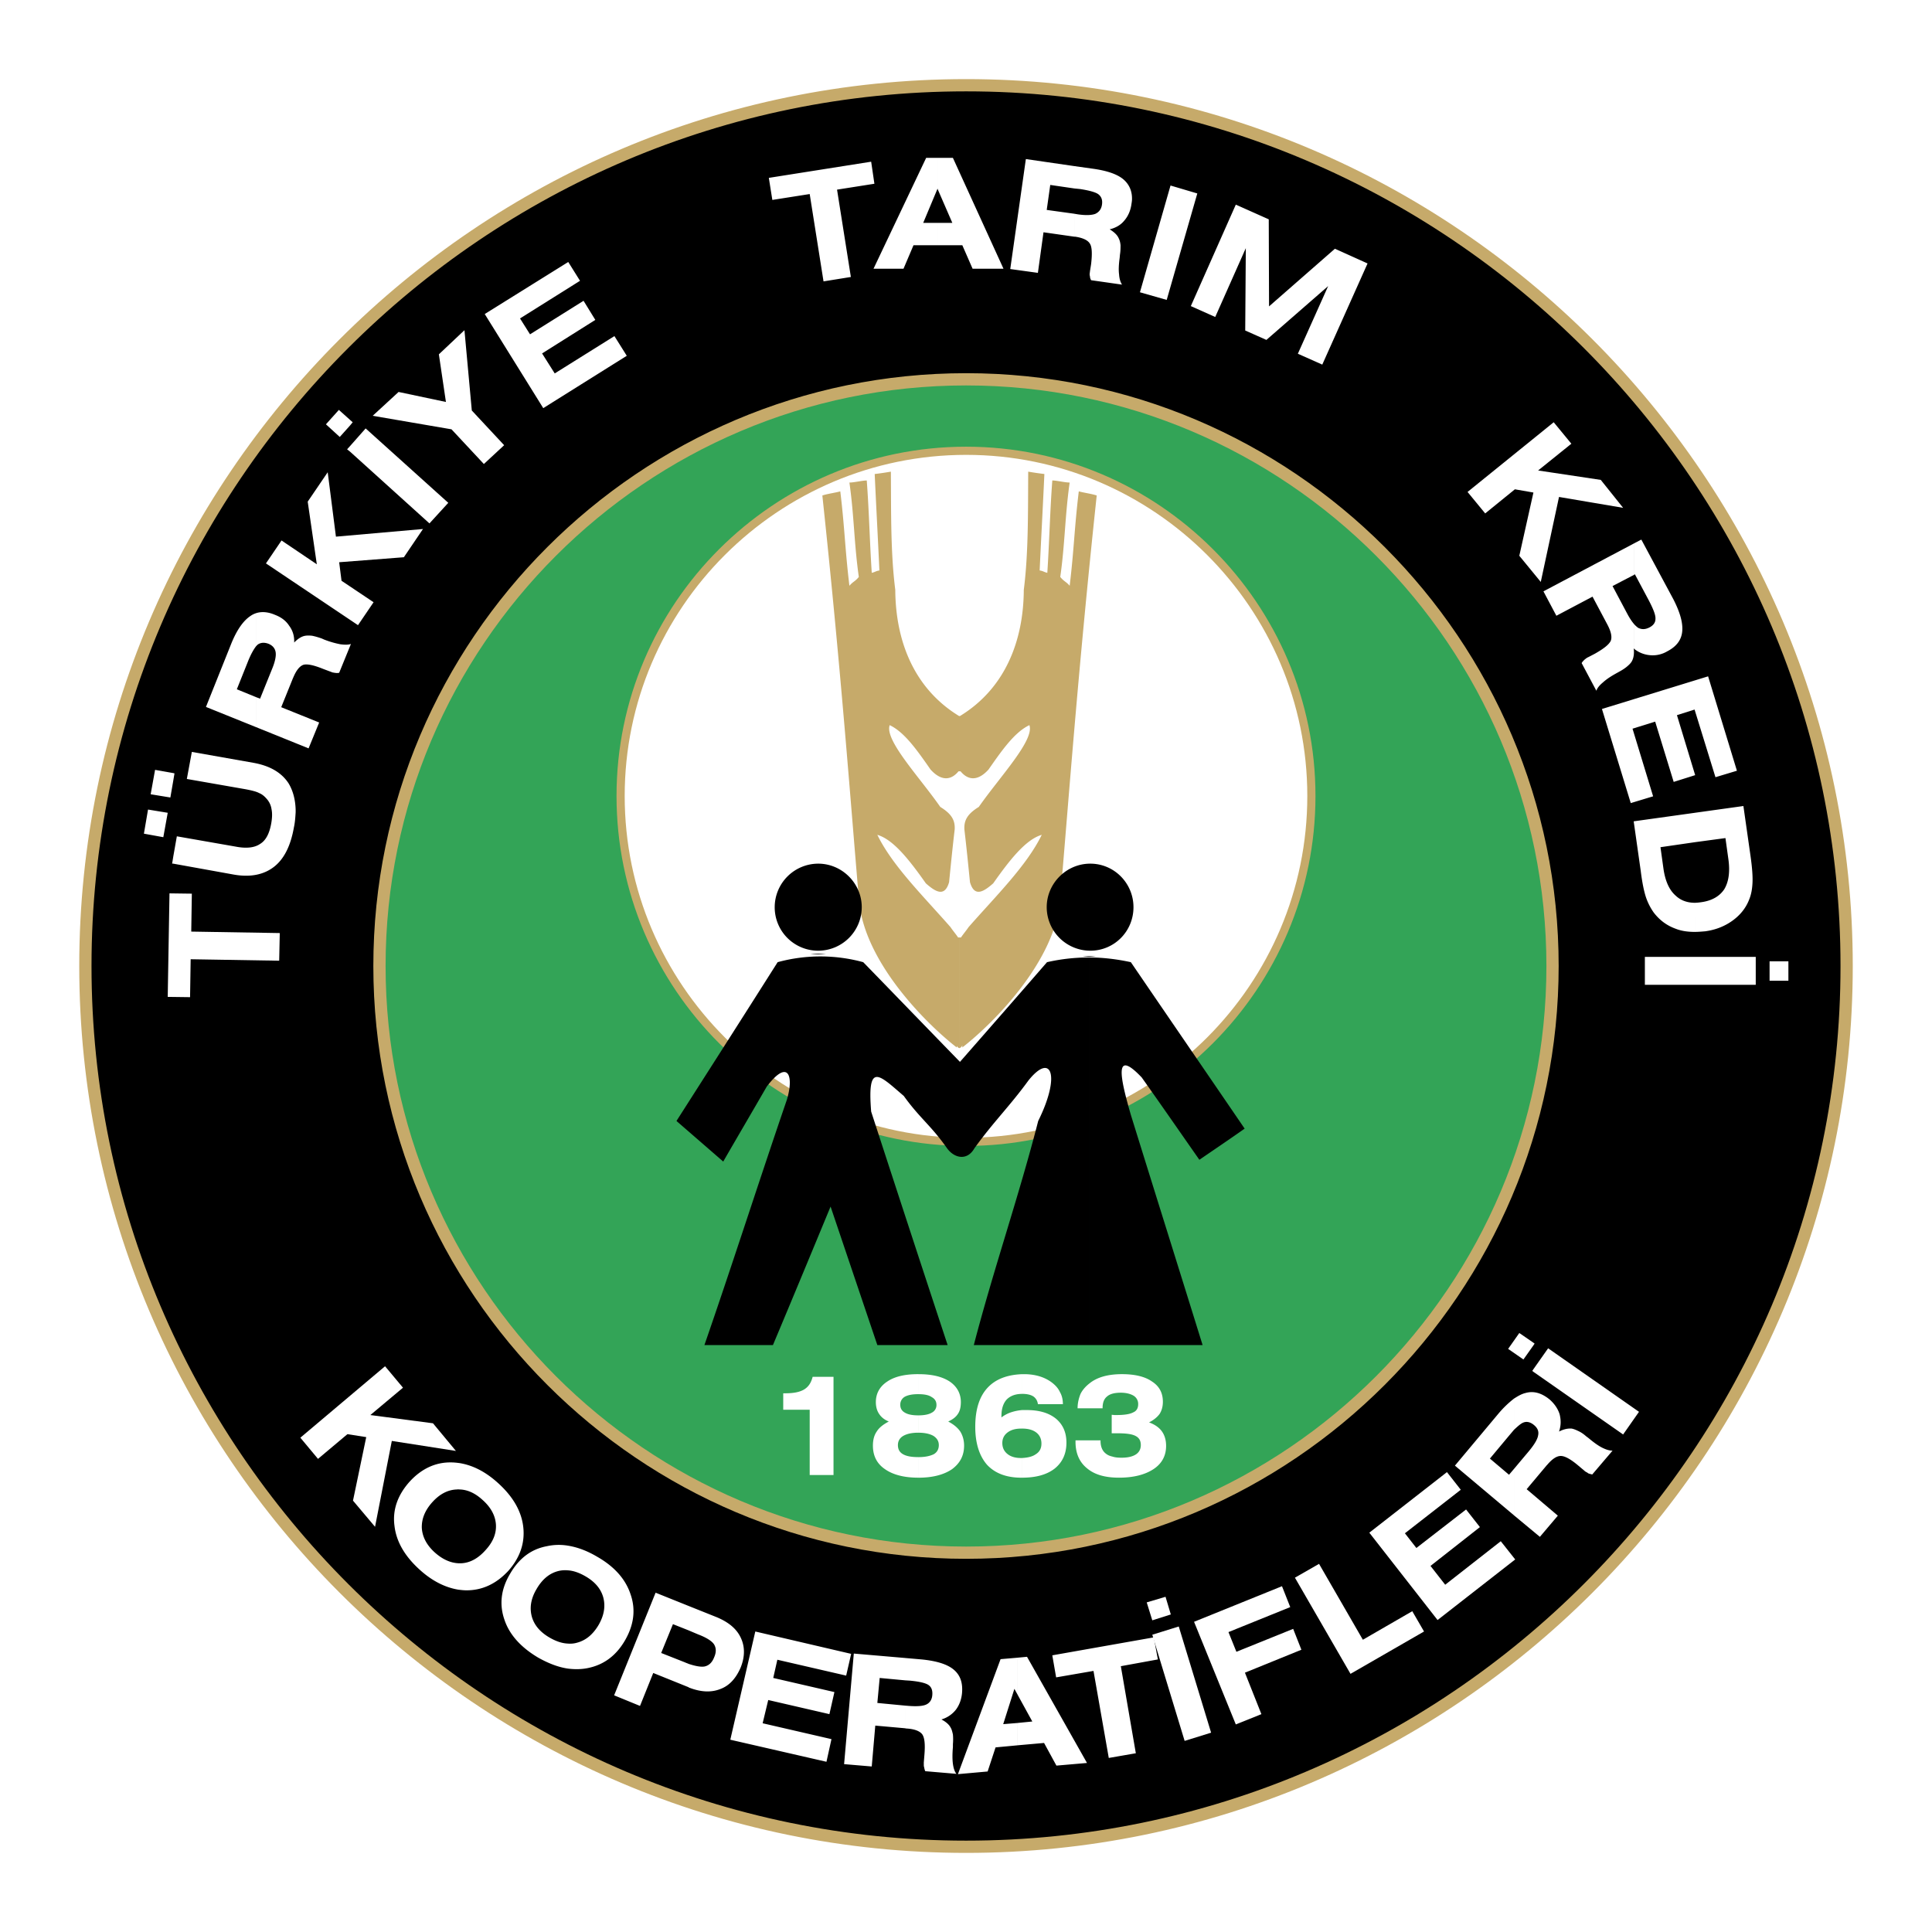 <svg xmlns="http://www.w3.org/2000/svg" width="2500" height="2500" viewBox="0 0 192.756 192.756"><g fill-rule="evenodd" clip-rule="evenodd"><path fill="#fff" d="M0 0h192.756v192.756H0V0z"/><path d="M96.393 8.504c48.383 0 87.846 39.492 87.846 87.874s-39.463 87.874-87.846 87.874c-48.412 0-87.874-39.492-87.874-87.874S47.981 8.504 96.393 8.504z" stroke="#c6aa6a" stroke-width="1.222" stroke-miterlimit="2.613"/><path d="M96.393 37.844c32.215 0 58.504 26.289 58.504 58.534s-26.289 58.534-58.504 58.534c-32.245 0-58.534-26.289-58.534-58.534s26.289-58.534 58.534-58.534z" fill="#33a457" stroke="#c6aa6a" stroke-width="1.222" stroke-miterlimit="2.613"/><path fill="#fff" d="M19.081 92.945l8.832.147-.059 2.758-8.832-.146-.059 3.784-2.229-.029.176-10.328 2.23.03-.059 3.784zM17.643 83.439l5.868 1.027c1.057.205 1.878.117 2.436-.265.587-.352.938-1.056 1.115-2.054.088-.499.118-.997.029-1.408a1.973 1.973 0 0 0-.499-1.056c-.206-.235-.44-.44-.734-.557-.264-.147-.733-.265-1.349-.382l-5.868-1.027.499-2.699 6.132 1.085c1.643.293 2.816.968 3.521 2.054.44.734.675 1.614.704 2.641v.235c-.029.469-.059.998-.176 1.526-.323 1.819-.968 3.139-1.995 3.932-1.027.792-2.377 1.056-4.02.763l-6.015-1.086v-.733l.352-1.996zm-.352-5.574v-.734l.118.03-.118.704zm0 8.302h-.117l.117-.733v.733zm0-9.036v.734l-.293 1.701-1.966-.322.44-2.436 1.819.323zm-.557 3.961l-.44 2.435-1.936-.352.411-2.406 1.965.323zM25.947 69.708l1.173-2.904c.323-.763.44-1.35.381-1.731s-.293-.675-.733-.851c-.411-.146-.763-.117-1.056.088l-.147.147V61.17c.558-.176 1.203-.118 1.878.176.616.235 1.086.587 1.408 1.086.353.469.528 1.027.499 1.672.381-.382.733-.616 1.115-.675.176-.029.411-.029.674 0 .293.059.587.146.939.264l.264.117a9.36 9.36 0 0 0 1.614.469c.44.059.792.059 1.056-.029l-1.173 2.875a1.113 1.113 0 0 1-.44 0c-.059 0-.146-.03-.205-.03-.088-.029-.147-.059-.235-.088l-.705-.264c-.938-.381-1.613-.528-1.995-.411-.382.147-.704.558-.998 1.262l-.029.059-1.174 2.905 3.785 1.526-1.056 2.582-5.223-2.112v-2.993l.383.147zm-.382-5.252c-.234.293-.528.792-.821 1.526l-1.115 2.787 1.936.792v2.993l-5.017-2.024 2.523-6.309c.558-1.379 1.203-2.289 1.907-2.758a2.16 2.16 0 0 1 .586-.293v3.286h.001zM35.717 62.373l-9.183-6.162 1.554-2.288 3.521 2.376-.909-6.249 1.995-2.934.821 6.426 8.685-.763-1.907 2.816-6.455.499.235 1.849 3.198 2.141-1.555 2.289zM42.847 52.221l-7.922-7.159v-.558l1.556-1.76 8.244 7.423-1.878 2.054zm-7.923-9.77v-.557l.265.234-.265.323zm0 2.611l-.293-.235.293-.323v.558zm0-3.168v.557l-1.026 1.145-1.379-1.262 1.291-1.438 1.114.998zM48.275 46.294l-3.228-3.461-7.863-1.35 2.582-2.377 4.724.998-.704-4.753 2.552-2.407.734 8.011 3.227 3.462-2.024 1.877zM54.201 40.72l-5.838-9.389 8.332-5.193 1.174 1.877-5.986 3.756.998 1.584 5.34-3.345 1.174 1.907-5.311 3.345 1.262 1.995 5.955-3.725 1.233 1.965-8.333 5.223zM83.512 18.92l1.379 8.714-2.728.44-1.379-8.714-3.727.587-.351-2.201 10.21-1.613.323 2.2-3.727.587zM93.547 22.235h1.467l-1.467-3.374v-3.11h1.525l5.047 11.061h-3.082l-1.026-2.347h-2.464v-2.23zm-1.438 0h1.438v2.23h-2.406l-.998 2.347H87.15l5.252-11.061h1.145v3.11-.059l-1.438 3.433zM107.189 21.326l.352.059c.793.117 1.408.088 1.762-.059.352-.176.586-.469.645-.938.059-.44-.059-.763-.352-.998-.264-.205-.881-.381-1.818-.528l-.588-.059v-2.23l1.879.264c1.467.205 2.521.586 3.109 1.144.498.47.762 1.085.762 1.819v.059c0 .176-.027.322-.059.528-.088.616-.322 1.173-.703 1.613-.352.44-.852.733-1.467.88.439.264.762.558.91.91.088.176.146.381.176.675 0 .264 0 .586-.059.938l-.029.323c-.088.646-.119 1.203-.059 1.643.029.47.146.792.293 1.027l-3.082-.44a.841.841 0 0 1-.117-.411c-.029-.059-.029-.146-.029-.206 0-.088.029-.176.029-.264l.117-.733c.119-1.027.088-1.702-.117-2.024-.205-.353-.703-.587-1.467-.704h-.088v-2.288zm-2.757-.382l2.758.381v2.289l-3.08-.44-.559 4.049-2.758-.381 1.557-10.973 4.84.704v2.23l-2.406-.352-.352 2.493zM113.732 29.16l3.051-10.651 2.672.792-3.053 10.621-2.67-.762zM118.809 30.539l4.488-10.123 3.287 1.467.029 8.685 6.573-5.751 3.255 1.468-4.517 10.092-2.436-1.085 3.022-6.749-6.16 5.37-2.114-.939.059-8.216-3.051 6.867-2.435-1.086zM146.418 49.082l8.596-6.954 1.761 2.142-3.316 2.67 6.25.939 2.23 2.787-6.396-1.085-1.82 8.479-2.141-2.611 1.408-6.309-1.849-.322-2.963 2.406-1.76-2.142zM163.023 62.255c.148.176.295.293.412.382.352.176.703.176 1.115-.03.41-.206.615-.499.615-.851.029-.381-.205-.968-.645-1.819l-1.408-2.641-.09.059v-3.139l.734-.381 3.197 5.956c.676 1.32.969 2.377.881 3.228-.088.851-.586 1.497-1.496 1.966a2.837 2.837 0 0 1-1.73.382 2.912 2.912 0 0 1-1.586-.646v-2.466h.001zm-2.14-3.784l1.467 2.758c.234.44.469.792.674 1.027v2.465c0-.029 0-.029-.029-.029.061.499 0 .938-.176 1.262-.088.176-.264.352-.469.528s-.469.352-.793.528l-.264.147c-.586.323-1.027.616-1.379.939-.352.293-.557.558-.645.821l-1.467-2.758c.059-.117.146-.205.264-.323.059-.059.117-.088.176-.147.059-.029.117-.088.205-.117l.676-.352c.879-.499 1.408-.91 1.584-1.291.146-.382.029-.91-.322-1.585l-.031-.059-1.467-2.758-3.607 1.907-1.291-2.436 9.035-4.782v3.139l-2.141 1.116zM159.826 70.735l10.592-3.257 2.875 9.418-2.141.646-2.084-6.749-1.759.558 1.818 5.985-2.143.675-1.847-6.014-2.26.704 2.055 6.748-2.231.675-2.875-9.389zM172.148 83.615l-3.051.411v-2.934l4.842-.675.703 4.929c.176 1.232.236 2.113.205 2.729-.029.587-.117 1.145-.322 1.644-.322.851-.881 1.555-1.643 2.112-.764.558-1.672.938-2.758 1.085-.352.029-.705.059-1.027.059V90.07c.205 0 .439-.03.646-.059 1.055-.146 1.818-.587 2.287-1.291.441-.733.588-1.731.412-2.992l-.294-2.113zm-3.05.411l-3.432.499.293 2.112c.176 1.262.586 2.171 1.232 2.729.498.47 1.145.705 1.906.705v2.905c-.703 0-1.35-.088-1.936-.323-.881-.322-1.586-.851-2.172-1.614a5.951 5.951 0 0 1-.764-1.496c-.205-.616-.381-1.467-.527-2.641l-.705-4.958 6.104-.851v2.933h.001zM164.109 95.469h11.062v2.787h-11.062v-2.787zm12.442.44h1.877v1.937h-1.877v-1.937zM29.966 143.439l8.451-7.128 1.789 2.14-3.257 2.729 6.25.822 2.288 2.758-6.396-.998-1.673 8.568-2.2-2.611 1.321-6.338-1.878-.293-2.934 2.465-1.761-2.114z"/><path d="M45.781 155.969h.205c.88-.029 1.702-.471 2.436-1.291.763-.822 1.115-1.674 1.056-2.582-.059-.881-.499-1.703-1.32-2.436-.763-.705-1.555-1.057-2.376-1.057v-2.641c1.35.205 2.641.852 3.902 1.996 1.496 1.35 2.347 2.816 2.523 4.4.176 1.584-.323 3.051-1.497 4.371-1.203 1.291-2.582 1.938-4.167 1.938-.264 0-.499-.029-.763-.059v-2.639h.001zm-2.377-1.057c.763.674 1.555 1.027 2.376 1.057v2.641c-1.32-.205-2.641-.852-3.902-1.996-1.496-1.35-2.347-2.816-2.523-4.4-.205-1.584.323-3.051 1.497-4.371 1.173-1.291 2.582-1.967 4.167-1.938.264 0 .528.029.763.059v2.641c-.059-.029-.147 0-.206 0-.91.029-1.731.469-2.464 1.291s-1.057 1.672-1.027 2.553c.058.908.498 1.729 1.319 2.463zM56.637 163.979c.323.029.645 0 .939-.088.88-.234 1.584-.822 2.142-1.762.558-.967.704-1.877.469-2.758-.234-.85-.821-1.555-1.79-2.111-.616-.354-1.203-.559-1.76-.588v-2.465c.939.146 1.907.5 2.905 1.086 1.76.998 2.875 2.26 3.374 3.785.528 1.525.323 3.051-.558 4.578-.88 1.525-2.112 2.434-3.668 2.758-.674.146-1.378.146-2.053.059v-2.494zm-1.79-.588c.616.354 1.203.559 1.79.588v2.494c-.968-.146-1.937-.529-2.934-1.086-1.731-1.027-2.875-2.289-3.374-3.785-.528-1.525-.353-3.051.558-4.578.88-1.525 2.083-2.463 3.667-2.758a5.52 5.52 0 0 1 2.083-.059v2.465c-.352-.029-.675 0-.998.088-.851.234-1.555.822-2.113 1.791-.557.938-.704 1.848-.469 2.729.235.849.821 1.554 1.79 2.111zM68.695 166.002c.704.234 1.232.324 1.584.266.44-.09.763-.383.968-.91.235-.529.206-.939 0-1.291-.206-.322-.734-.676-1.584-.998l-.968-.41v-2.436l2.788 1.115c1.203.498 2.024 1.174 2.435 2.082.411.881.411 1.879-.029 2.965-.47 1.084-1.144 1.818-2.054 2.141-.91.354-1.966.293-3.14-.176v-2.348zm-2.728-1.084l2.376.938c.117.059.235.088.352.146v2.348c0-.029 0-.029-.029-.029l-3.492-1.408-1.32 3.287-2.582-1.057 4.137-10.24 3.286 1.32v2.436l-1.555-.617-1.173 2.876zM72.862 173.572l2.494-10.797 9.564 2.231-.498 2.17-6.866-1.584-.41 1.818 6.103 1.408-.499 2.202-6.104-1.409-.557 2.319 6.866 1.584-.499 2.259-9.594-2.201zM90.29 170.168l.382.031c.792.059 1.408.027 1.76-.148s.558-.498.586-.967c.03-.441-.087-.764-.381-.969s-.939-.352-1.878-.439l-.47-.029v-2.23l1.673.146c1.467.146 2.523.469 3.169.998.675.557.938 1.32.851 2.346-.059.646-.264 1.203-.616 1.674a2.883 2.883 0 0 1-1.438.969c.44.234.763.498.938.85.088.146.147.381.206.646a5.36 5.36 0 0 1 0 .967v.295c-.059.674-.059 1.232 0 1.672.059.439.176.791.352.998l-3.11-.266c-.059-.117-.087-.264-.117-.41-.029-.088-.029-.146-.029-.234v-.234l.059-.734c.087-1.027.029-1.701-.206-2.053-.235-.324-.733-.529-1.497-.588h-.059l-.176-.029v-2.262h.001zm-2.758-.264l2.758.264v2.26l-2.963-.264-.353 4.078-2.758-.234.968-11.031 5.105.439v2.23l-2.523-.236-.234 2.494zM101.527 171.9l1.467-.146-1.467-2.67v-3.697l.939-.088 5.984 10.592-3.051.264-1.232-2.26-2.641.234V171.9h.001zm-1.437.118l1.438-.117v2.229l-2.201.207-.791 2.404-2.964.266 4.255-11.473 1.701-.146v3.697l-.322-.588-1.116 3.521zM111.826 166.236l1.496 8.686-2.699.469-1.525-8.684-3.727.645-.383-2.2 10.123-1.791.41 2.201-3.695.674z" fill="#fff"/><path d="M118.191 173.689l-3.227-10.592 2.641-.822 3.227 10.594-2.641.82zm-3.226-12.029l-.557-1.789 1.877-.559.527 1.762-1.847.586zM123.297 172.047l-4.166-10.24 8.773-3.551.823 2.084-6.163 2.494.791 1.965 5.665-2.287.82 2.082-5.633 2.289 1.643 4.137-2.553 1.027zM134.74 167l-5.545-9.594 2.407-1.379 4.371 7.571 4.929-2.848 1.174 2.025L134.74 167zM143.426 161.631l-6.809-8.715 7.746-6.043 1.379 1.76-5.574 4.342 1.144 1.468 4.959-3.843 1.379 1.759-4.929 3.873 1.467 1.877 5.544-4.341 1.44 1.818-7.746 6.045zM151.053 146.551l1.527-1.82c.527-.645.82-1.145.879-1.525.088-.41-.059-.734-.41-1.027s-.705-.381-1.027-.264c-.264.088-.557.352-.969.734v-3.111c.412-.264.764-.469 1.145-.557.822-.234 1.613 0 2.406.645.469.412.822.91.998 1.467.146.588.146 1.145-.059 1.732.469-.236.879-.324 1.262-.295.176.031.41.119.645.236.266.117.529.293.793.527l.234.176c.527.441.969.764 1.379.969s.734.293 1.027.293l-2.025 2.377c-.117-.029-.264-.059-.41-.117-.059-.059-.117-.088-.176-.117s-.146-.088-.205-.146l-.559-.471c-.791-.674-1.379-.996-1.789-.996s-.852.293-1.35.879l-.059.059-1.996 2.377 3.111 2.641-1.791 2.113-2.582-2.143v-4.636h.001zm-.498.586l.498-.586v4.635l-5.896-4.959 4.371-5.223a10.2 10.2 0 0 1 1.525-1.467v3.111c-.146.176-.293.352-.469.557l-1.936 2.318 1.907 1.614zM161.939 143.117l-8.949-6.25v-.264l1.467-2.084 9.066 6.338-1.584 2.26zm-8.949-8.89v-.264l.117.088-.117.176zm0 2.64l-.117-.088.117-.176v.264zm0-2.904v.264l-.998 1.408-1.525-1.057 1.115-1.584 1.408.969z" fill="#fff"/><path d="M96.393 44.974c18.953 0 34.445 15.462 34.445 34.445 0 19.012-15.492 34.504-34.445 34.504-18.983 0-34.475-15.492-34.475-34.504 0-18.982 15.492-34.445 34.475-34.445z" fill="#fff" stroke="#c6aa6a" stroke-width=".815" stroke-miterlimit="2.613"/><path d="M96.011 104.506c3.168-2.465 9.184-8.539 9.741-14.583.822-9.448 1.76-22.621 3.668-40.489-.529-.176-1.262-.265-1.789-.411-.441 3.638-.471 5.78-.91 9.418-.383-.439-.559-.411-.939-.88.469-3.257.469-6.132.939-9.418-.471 0-1.291-.206-1.732-.206-.234 3.11-.293 6.073-.498 9.213-.381-.088-.381-.176-.764-.235.148-3.198.324-6.426.471-9.624a30.561 30.561 0 0 1-1.613-.235c-.029 4.049.029 8.098-.441 11.795-.029 5.076-1.848 9.829-6.366 12.587h-.029v5.516h.088c.646.792 1.614 1.115 2.788-.176 1.291-1.848 2.582-3.726 4.078-4.43.527 1.497-2.963 5.164-5.047 8.157-1.086.675-1.496 1.291-1.438 2.259.205 1.731.381 3.492.557 5.252.441 1.526 1.349.968 2.318.117 1.613-2.288 3.227-4.371 4.842-4.841-1.496 3.081-4.607 6.132-7.306 9.213-.146.235-.558.733-.733.998v.029h-.146v11.032c.088-.029.176-.117.264-.264-.003.059-.003.147-.003.206zm-.263-33.067h-.059c-4.518-2.758-6.337-7.511-6.367-12.587-.47-3.697-.411-7.746-.44-11.795-.528.088-1.085.176-1.613.235.146 3.198.322 6.425.469 9.624-.381.059-.381.146-.763.235-.205-3.14-.264-6.103-.498-9.213-.44 0-1.262.206-1.731.206.47 3.286.47 6.161.939 9.418-.381.469-.558.44-.939.88-.44-3.638-.469-5.78-.91-9.418-.528.146-1.262.235-1.79.411 1.907 17.868 2.846 31.042 3.667 40.489.558 6.044 6.573 12.118 9.741 14.583v-.146c.088.117.176.205.264.205h.03V93.532h-.176v-.029c-.176-.264-.587-.763-.734-.998-2.699-3.081-5.809-6.132-7.306-9.213 1.614.47 3.228 2.553 4.841 4.841.968.851 1.878 1.409 2.318-.117.176-1.76.352-3.521.558-5.252.059-.968-.352-1.584-1.438-2.259-2.083-2.993-5.575-6.66-5.046-8.157 1.497.704 2.787 2.582 4.078 4.43 1.174 1.291 2.142.968 2.788.176h.118v-5.515h-.001z" fill="#c6aa6a"/><path d="M80.784 147.166v-6.514h-2.641v-1.643h.205c.822 0 1.438-.117 1.878-.381.44-.266.704-.676.851-1.262h2.083v9.799h-2.376v.001zM91.64 141.211c.557 0 1.027-.09 1.32-.266a.837.837 0 0 0 .47-.791c0-.324-.146-.588-.47-.764-.293-.205-.733-.293-1.32-.293v-1.996c1.32 0 2.347.236 3.11.734.733.498 1.115 1.203 1.115 2.055 0 .469-.088.879-.293 1.172-.206.324-.528.559-.968.764.557.293.938.615 1.203.998.234.381.381.85.381 1.408 0 .998-.411 1.76-1.203 2.348-.821.557-1.936.85-3.344.85v-2.053c.674 0 1.173-.117 1.526-.293.352-.207.499-.529.499-.91 0-.383-.176-.676-.528-.91-.352-.205-.851-.322-1.496-.322v-1.731h-.002zm-1.82-1.057c0 .352.147.615.469.791.293.176.734.266 1.32.266h.03v1.73h-.03c-.646 0-1.144.117-1.496.322s-.528.527-.528.91c0 .41.147.703.499.91.352.205.851.293 1.525.293h.03v2.053h-.03c-1.408 0-2.523-.293-3.315-.85-.822-.559-1.203-1.35-1.203-2.348 0-.559.117-1.027.381-1.408.235-.383.646-.705 1.203-.998-.44-.176-.763-.439-.968-.764-.206-.293-.323-.703-.323-1.172 0-.852.381-1.557 1.144-2.055.734-.498 1.76-.734 3.081-.734h.03v1.996h-.03c-.586 0-1.027.088-1.349.264a.9.9 0 0 0-.44.794zM101.967 145.465c.588-.029 1.057-.146 1.379-.381.381-.236.559-.588.559-1.057 0-.471-.178-.852-.529-1.115s-.82-.383-1.408-.383v-1.848h.441c1.23 0 2.199.264 2.934.852.703.586 1.055 1.379 1.055 2.406 0 1.113-.41 1.965-1.172 2.58-.793.617-1.879.91-3.258.91v-1.964h-.001zm0-6.397v-1.967h.205c1.115 0 2.055.295 2.758.822.383.293.646.586.822.969.205.352.293.762.293 1.203h-2.494a1.076 1.076 0 0 0-.439-.764c-.264-.176-.645-.264-1.115-.264l-.03.001zm-1.965 4.901c0 .469.176.82.498 1.084.322.266.764.412 1.35.412h.117v1.965h-.059c-1.496 0-2.641-.439-3.432-1.291-.764-.879-1.174-2.141-1.174-3.785 0-1.73.41-3.021 1.232-3.902.791-.85 1.936-1.291 3.432-1.35v1.967c-.674 0-1.174.205-1.525.557-.352.383-.527.939-.527 1.645v.146a3.292 3.292 0 0 1 1.115-.559c.293-.088.615-.146.938-.176v1.848h-.059c-.586 0-1.027.119-1.379.383s-.527.614-.527 1.056zM107.307 143.703h2.494v.059c0 .559.176.998.527 1.262.178.148.383.236.646.295.264.088.557.117.939.117.615 0 1.086-.117 1.408-.324.322-.205.498-.527.498-.938 0-.441-.176-.734-.527-.91-.322-.176-.91-.264-1.732-.264h-.645v-1.848l.264.027h.234c.764 0 1.32-.088 1.645-.264.352-.146.498-.439.498-.82a.956.956 0 0 0-.469-.852c-.295-.176-.734-.293-1.262-.293-.617 0-1.086.117-1.379.381-.295.234-.441.617-.441 1.145v.029h-2.494c0-.527.119-.998.295-1.438.205-.41.527-.764.908-1.057.764-.615 1.85-.91 3.229-.91 1.262 0 2.289.236 2.992.734.734.469 1.086 1.145 1.086 2.023 0 .471-.117.881-.322 1.203-.236.324-.588.617-1.057.852.557.205.998.498 1.291.91.264.381.41.85.41 1.438 0 .969-.41 1.76-1.262 2.318-.85.557-1.994.85-3.432.85-1.381 0-2.436-.293-3.199-.938-.762-.617-1.145-1.498-1.145-2.643v-.144h.002z" fill="#fff"/><path d="M108.686 134.197h11.297c-2.377-7.658-4.783-15.314-7.16-22.973-1.084-3.756-1.701-6.66 1.086-3.727 1.938 2.729 3.844 5.486 5.752 8.215 1.496-1.027 3.021-2.053 4.518-3.109-3.785-5.545-7.57-11.061-11.355-16.607-1.35-.293-2.758-.469-4.137-.469v38.67h-.001zm0-38.758v-.059h.676c-.235.03-.442.059-.676.059zM70.28 134.197h6.836c1.937-4.605 3.844-9.213 5.751-13.818l4.665 13.818h7.013a5521.465 5521.465 0 0 1-7.629-23.295c-.411-5.047.822-3.639 3.257-1.557 1.555 2.172 2.699 2.936 4.255 5.135.733 1.086 2.054 1.379 2.788.088 1.877-2.611 3.52-4.195 5.398-6.777 2.287-2.846 3.227-.498.967 4.049-1.906 7.453-4.488 14.906-6.424 22.357h11.529v-38.67a18.83 18.83 0 0 0-4.225.469c-2.875 3.316-5.779 6.63-8.685 9.947-3.228-3.316-6.425-6.631-9.653-9.947a16.21 16.21 0 0 0-8.538 0c-3.345 5.281-6.719 10.562-10.093 15.843l4.665 4.049c1.438-2.494 2.904-4.986 4.342-7.48 2.171-2.846 2.729-1.027 1.995 1.35-2.786 8.127-5.398 16.312-8.214 24.439zm38.406-38.817v.059c-.234 0-.469-.029-.703-.059h.703zm-26.289-.234c-.264.029-.498.059-.763.059-.264 0-.528-.029-.763-.059h1.526zM81.634 86.167c2.377 0 4.343 1.966 4.343 4.343a4.351 4.351 0 0 1-4.343 4.342 4.333 4.333 0 0 1-4.342-4.342 4.352 4.352 0 0 1 4.342-4.343zM108.773 86.167c2.406 0 4.314 1.966 4.314 4.343 0 2.406-1.908 4.342-4.314 4.342a4.351 4.351 0 0 1-4.342-4.342c.001-2.377 1.965-4.343 4.342-4.343z"/></g></svg>